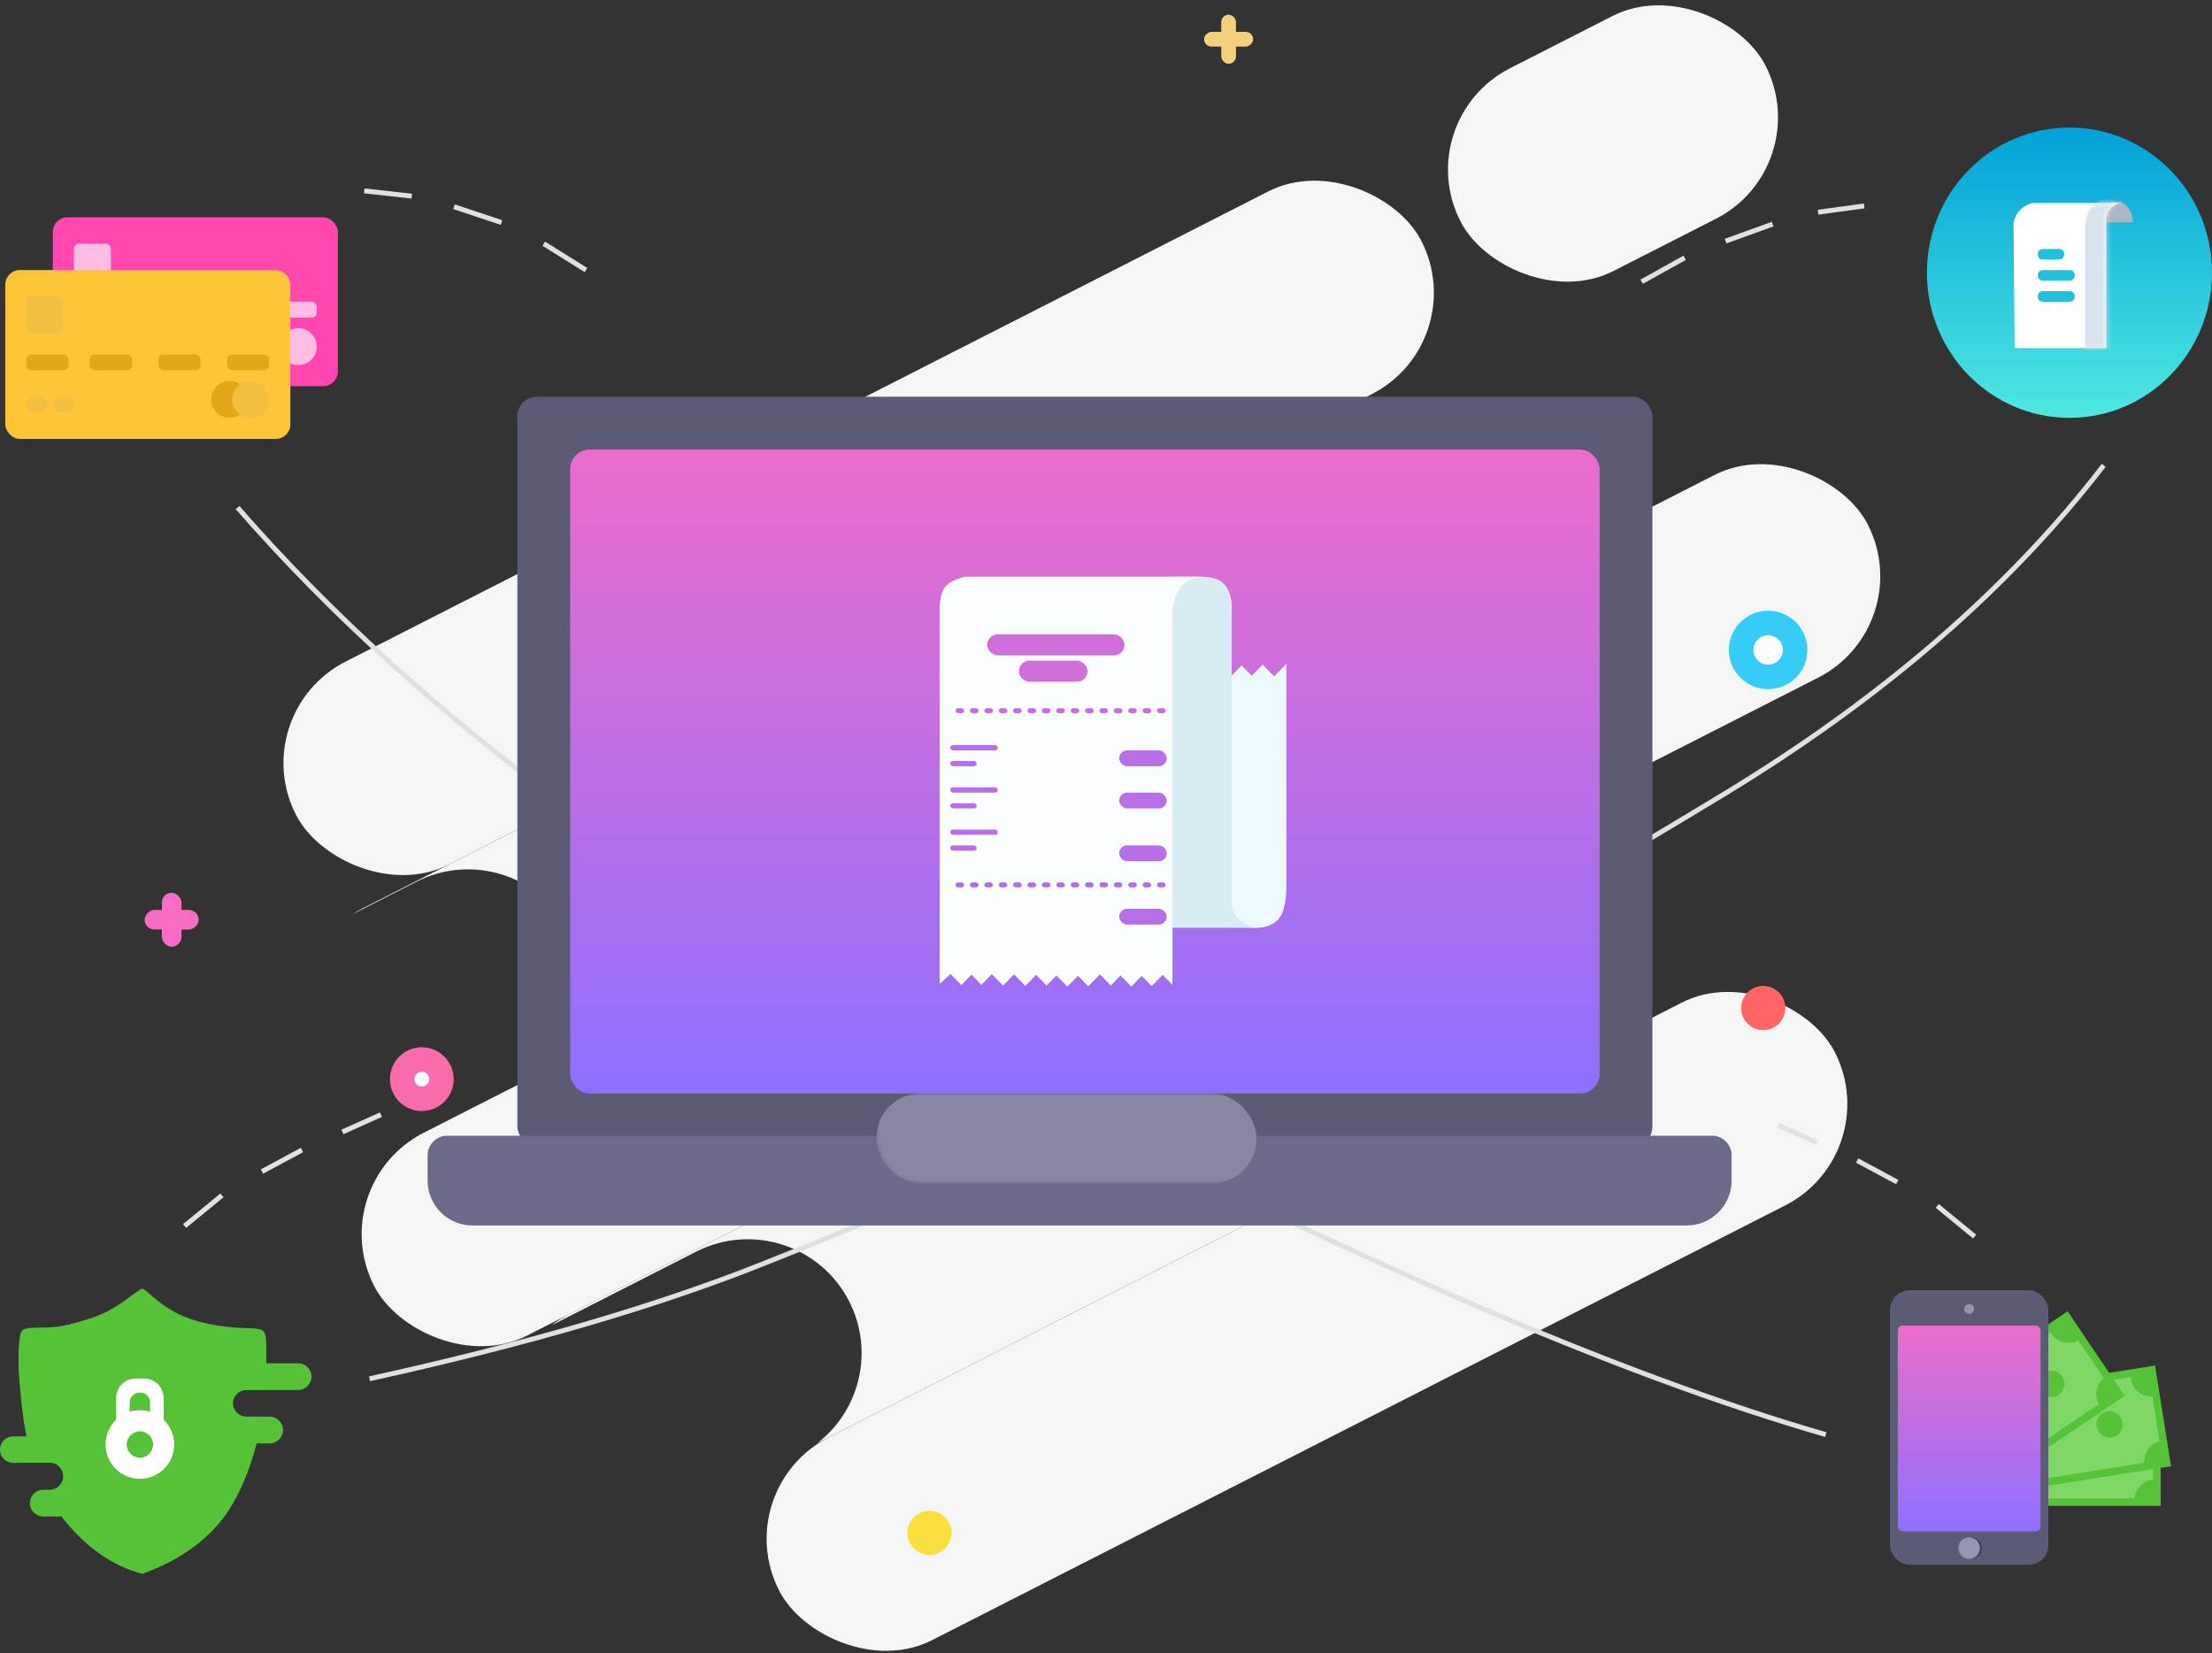 <?xml version="1.0" encoding="UTF-8"?>
<svg width="451px" height="337px" viewBox="0 0 451 337" version="1.1" xmlns="http://www.w3.org/2000/svg" xmlns:xlink="http://www.w3.org/1999/xlink">
    <rect x="0" y="0" width="451" height="337" fill="#333333" stroke="none"/>
    <!-- Generator: Sketch 46.2 (44496) - http://www.bohemiancoding.com/sketch -->
    <title>icon4</title>
    <desc>Created with Sketch.</desc>
    <defs>
        <linearGradient x1="50%" y1="0%" x2="50%" y2="100%" id="linearGradient-1">
            <stop stop-color="#EB6DCB" offset="0%"></stop>
            <stop stop-color="#8E6FFE" offset="100%"></stop>
        </linearGradient>
        <path d="M4,6.91341515e-16 L261.864,6.91341515e-16 L261.864,0 C264.073,-4.05816873e-16 265.864,1.791 265.864,4 L265.864,9.147 L265.864,9.147 C265.864,14.198 261.769,18.293 256.717,18.293 L9.147,18.293 L9.147,18.293 C4.095,18.293 6.18643132e-16,14.198 0,9.147 L0,4 L0,4 C-2.705415e-16,1.791 1.791,4.05816873e-16 4,0 Z" id="path-2"></path>
        <linearGradient x1="50%" y1="0%" x2="50%" y2="100%" id="linearGradient-4">
            <stop stop-color="#01A1DA" offset="0%"></stop>
            <stop stop-color="#4FE8DF" offset="100%"></stop>
        </linearGradient>
        <path d="M0.66,29.885 L19.341,29.885 C19.341,13.292 19.341,4.596 19.341,3.797 C19.341,2.597 19.843,1.653 20.67,0.994 C21.221,0.554 21.797,0.331 22.397,0.324 L4.393,0.324 C3.408,0.512 2.542,0.978 1.795,1.721 C1.048,2.464 0.596,3.374 0.439,4.451 L0.66,29.885 Z" id="path-5"></path>
    </defs>
    <g id="Page-1" stroke="none" stroke-width="1" fill="none" fill-rule="evenodd">
        <g id="Apple-TV-Copy-2" transform="translate(-237, -6185)">
            <g id="8" transform="translate(237, 5538)">
                <g id="icon4" transform="translate(0, 639)">
                    <g id="Group-19-Copy-4" transform="translate(245, 11)" fill="#F3D07B">
                        <rect id="Rectangle-54" x="4" y="0" width="3" height="10" rx="1.5"></rect>
                        <rect id="Rectangle-54-Copy" transform="translate(5.5, 5) rotate(-270) translate(-5.5, -5) " x="4" y="0" width="3" height="10" rx="1.5"></rect>
                    </g>
                    <g id="Group-19-Copy-5" transform="translate(29, 190)" fill="#F86CC4">
                        <rect id="Rectangle-54" x="4" y="0" width="4" height="11" rx="2"></rect>
                        <rect id="Rectangle-54-Copy" transform="translate(6, 5.5) rotate(-270) translate(-6, -5.5) " x="4" y="0" width="4" height="11" rx="2"></rect>
                    </g>
                    <g id="Group-11-Copy-2" transform="translate(239.5, 187.5) rotate(-27) translate(-239.5, -187.5) translate(56, 71)" fill="#F5F5F5">
                        <rect id="Rectangle-31" x="29.947" y="-4.54747351e-13" width="257.562" height="46.407" rx="23.203"></rect>
                        <rect id="Rectangle-31-Copy-9" x="296.422" y="0" width="69.835" height="46.407" rx="23.203"></rect>
                        <rect id="Rectangle-31-Copy-7" x="45.923" y="185.627" width="241.618" height="46.407" rx="23.203"></rect>
                        <rect id="Rectangle-31-Copy-4" x="0.543" y="92.813" width="341.822" height="46.407" rx="23.203"></rect>
                        <path d="M266.691,185.627 L66.559,185.627 C77.296,183.592 85.415,174.159 85.415,162.83 L85.415,162.83 C85.415,150.015 75.026,139.627 62.211,139.627 L29.211,139.627 C30.62,139.36 32.073,139.22 33.559,139.22 L33.559,139.22 L266.691,139.22 L244.514,139.22 L244.514,139.22 C231.699,139.22 221.311,149.609 221.311,162.424 L221.311,162.424 L221.311,162.424 C221.311,175.238 231.699,185.627 244.514,185.627 L266.691,185.627 Z" id="Combined-Shape"></path>
                        <path d="M276.503,92.813 L48.114,92.813 C59.755,91.569 68.822,81.715 68.822,69.743 L68.822,69.743 C68.822,56.928 58.434,46.539 45.619,46.539 L45.619,46.539 L31.063,46.539 C31.883,46.452 32.716,46.407 33.559,46.407 L33.559,46.407 L276.503,46.407 L264.138,46.407 L264.138,46.407 C251.323,46.407 240.935,56.795 240.935,69.61 L240.935,69.61 L240.935,69.61 C240.935,82.425 251.323,92.813 264.138,92.813 L276.503,92.813 Z" id="Combined-Shape"></path>
                    </g>
                    <circle id="Oval-16-Copy-3" stroke="#35CCF8" stroke-width="5" fill="#FFFFFF" cx="360.5" cy="140.5" r="5.5"></circle>
                    <circle id="Oval-16-Copy-4" stroke="#FA6BAB" stroke-width="5" fill="#FFFFFF" cx="86" cy="228" r="4"></circle>
                    <circle id="Oval-15" fill="#FF6565" cx="359.5" cy="213.5" r="4.5"></circle>
                    <circle id="Oval-15-Copy" fill="#FBDF3E" cx="189.5" cy="320.5" r="4.5"></circle>
                    <g id="Group-7" transform="translate(0, 34)">
                        <g id="Group-5" transform="translate(0, 12.913)">
                            <path d="M75.346,242.164 C106.723,235.274 133.125,227.599 154.55,219.137 C186.688,206.445 216.615,193.288 251.746,176.501 C288.079,159.14 303.123,152.338 351.549,122.958 C383.833,103.371 409.623,81.037 428.918,55.957" id="Path-2" stroke="#E0E0E0"></path>
                            <path d="M48.437,64.565 C85.409,106.992 137.994,146.026 206.193,181.667 C274.391,217.309 329.748,241.271 372.265,253.555" id="Path-3" stroke="#E0E0E0"></path>
                            <g id="Group-35-Copy" transform="translate(0, 223.826)" fill="#56C238">
                                <path d="M53.484,26.049 C53.483,26.057 53.482,26.065 53.48,26.073 L54.984,26.073 C56.488,26.073 57.706,27.292 57.706,28.795 C57.706,30.298 56.488,31.517 54.984,31.517 L52.33,31.517 C50.804,37.415 48.339,43.318 44.966,47.432 C41.132,52.107 35.814,55.665 29.013,58.109 C22.881,56.527 17.38,52.629 12.509,46.416 L8.812,46.416 C7.308,46.416 6.09,45.197 6.09,43.694 C6.09,42.203 7.289,40.991 8.775,40.972 L10.124,40.972 C11.645,40.972 12.879,39.738 12.879,38.217 L12.879,38.217 C12.879,36.695 11.645,35.462 10.124,35.462 L10.124,35.462 L4.025,35.462 L4.025,35.462 C3.892,35.462 3.76,35.471 3.631,35.49 L2.703,35.49 C1.21,35.49 1.82800159e-16,34.28 0,32.787 C-1.82800159e-16,31.294 1.21,30.084 2.703,30.084 L2.703,30.084 L5.397,30.084 C4.507,25.726 4.277,21.934 4.043,19.682 C3.532,14.774 3.774,9.211 4.465,8.55 C5.155,7.888 6.738,7.934 9.181,7.888 C11.625,7.842 13.324,7.664 18.712,5.937 C24.099,4.21 28.17,2.60851829e-13 29.013,0 C29.855,-2.60584556e-13 32.595,3.817 38.264,5.937 C43.932,8.057 50.229,8.006 50.986,8.034 C51.742,8.061 53.163,8.157 53.608,8.55 C53.904,8.811 54.084,9.168 54.148,9.619 C54.297,10.336 54.342,12.192 54.283,15.185 L60.784,15.185 C62.287,15.185 63.506,16.404 63.506,17.907 C63.506,19.41 62.287,20.629 60.784,20.629 L54.102,20.629 C54.101,20.634 54.101,20.639 54.101,20.643 L50.205,20.643 C48.713,20.643 47.502,21.853 47.502,23.346 C47.502,24.839 48.713,26.049 50.205,26.049 L53.484,26.049 Z" id="Combined-Shape"></path>
                            </g>
                            <g id="Group-43" transform="translate(385.341, 223.13)">
                                <g id="Group-26" transform="translate(31.154, 25.91) rotate(6) translate(-31.154, -25.91) translate(2.154, 3.91)">
                                    <g id="Group-25" transform="translate(33.924, 30.279) rotate(-6) translate(-33.924, -30.279) translate(12.924, 19.779)">
                                        <rect id="Rectangle-66" fill="#56C238" x="0" y="0" width="41.009" height="20.786"></rect>
                                        <path d="M5.299,1.54 L35.71,1.54 C35.699,1.666 35.693,1.795 35.693,1.925 C35.693,4.133 37.361,5.947 39.49,6.141 L39.49,15.414 C37.487,15.597 35.891,17.215 35.71,19.246 L5.299,19.246 C5.118,17.215 3.523,15.597 1.519,15.414 L1.519,6.141 C3.648,5.947 5.316,4.133 5.316,1.925 C5.316,1.795 5.31,1.666 5.299,1.54 Z M29.997,13.087 C31.465,13.087 32.655,11.881 32.655,10.393 C32.655,8.905 31.465,7.698 29.997,7.698 C28.529,7.698 27.339,8.905 27.339,10.393 C27.339,11.881 28.529,13.087 29.997,13.087 Z" id="Combined-Shape" fill="#7FD866"></path>
                                    </g>
                                    <g id="Group-25-Copy" transform="translate(34.162, 25.411) rotate(-15) translate(-34.162, -25.411) translate(13.162, 14.911)">
                                        <rect id="Rectangle-66" fill="#56C238" x="0" y="0" width="41.009" height="20.786"></rect>
                                        <path d="M5.299,1.54 L35.71,1.54 C35.699,1.666 35.693,1.795 35.693,1.925 C35.693,4.133 37.361,5.947 39.49,6.141 L39.49,15.414 C37.487,15.597 35.891,17.215 35.71,19.246 L5.299,19.246 C5.118,17.215 3.523,15.597 1.519,15.414 L1.519,6.141 C3.648,5.947 5.316,4.133 5.316,1.925 C5.316,1.795 5.31,1.666 5.299,1.54 Z M29.997,13.087 C31.465,13.087 32.655,11.881 32.655,10.393 C32.655,8.905 31.465,7.698 29.997,7.698 C28.529,7.698 27.339,8.905 27.339,10.393 C27.339,11.881 28.529,13.087 29.997,13.087 Z" id="Combined-Shape" fill="#7FD866"></path>
                                    </g>
                                    <g id="Group-25-Copy-2" transform="translate(23.31, 21.864) rotate(-40) translate(-23.31, -21.864) translate(2.31, 11.364)">
                                        <rect id="Rectangle-66" fill="#56C238" x="0" y="0" width="41.009" height="20.786"></rect>
                                        <path d="M5.299,1.54 L35.71,1.54 C35.699,1.666 35.693,1.795 35.693,1.925 C35.693,4.133 37.361,5.947 39.49,6.141 L39.49,15.414 C37.487,15.597 35.891,17.215 35.71,19.246 L5.299,19.246 C5.118,17.215 3.523,15.597 1.519,15.414 L1.519,6.141 C3.648,5.947 5.316,4.133 5.316,1.925 C5.316,1.795 5.31,1.666 5.299,1.54 Z M29.997,13.087 C31.465,13.087 32.655,11.881 32.655,10.393 C32.655,8.905 31.465,7.698 29.997,7.698 C28.529,7.698 27.339,8.905 27.339,10.393 C27.339,11.881 28.529,13.087 29.997,13.087 Z" id="Combined-Shape" fill="#7FD866"></path>
                                    </g>
                                </g>
                                <g id="Group-38" transform="translate(0, 1)">
                                    <rect id="Rectangle-88" fill="#5C5B75" x="0" y="0" width="32.291" height="55.957" rx="4"></rect>
                                    <rect id="Rectangle-87" fill="url(#linearGradient-1)" x="1.595" y="7.194" width="29.102" height="41.967" rx="1"></rect>
                                    <g id="Oval-23-Copy" transform="translate(13.953, 50.361)">
                                        <ellipse id="Mask" fill="#3F3D59" cx="2.591" cy="2.198" rx="2.193" ry="2.198"></ellipse>
                                        <ellipse fill="#9795B0" cx="2.193" cy="2.198" rx="2.193" ry="2.198"></ellipse>
                                    </g>
                                    <ellipse id="Oval-32" fill="#9795B0" cx="16.146" cy="3.797" rx="1" ry="1"></ellipse>
                                </g>
                            </g>
                            <g id="Group-47-Copy-3" transform="translate(10.764, 5.38)">
                                <rect id="Rectangle-92" fill="#FF47AF" x="0" y="0" width="58.124" height="34.435" rx="3"></rect>
                                <rect id="Rectangle-93" fill="#FFBDE3" x="4.305" y="5.38" width="7.535" height="7.533" rx="1"></rect>
                                <rect id="Rectangle-95" fill="#F2BF42" x="4.305" y="25.826" width="4.305" height="3.228" rx="1.614"></rect>
                                <rect id="Rectangle-95-Copy" fill="#F2BF42" x="9.687" y="25.826" width="4.305" height="3.228" rx="1.614"></rect>
                                <g id="Group-2" transform="translate(41.979, 22.598)">
                                    <ellipse id="Oval-23" fill="#E3A81A" cx="3.767" cy="3.766" rx="3.767" ry="3.766"></ellipse>
                                    <ellipse id="Oval-23-Copy-2" fill="#FFBDE3" cx="8.073" cy="3.766" rx="3.767" ry="3.766"></ellipse>
                                </g>
                                <rect id="Rectangle-94" fill="#E3A81A" x="4.305" y="17.217" width="8.611" height="3.228" rx="1"></rect>
                                <rect id="Rectangle-94-Copy" fill="#E3A81A" x="17.222" y="17.217" width="8.611" height="3.228" rx="1"></rect>
                                <rect id="Rectangle-94-Copy-2" fill="#E3A81A" x="31.215" y="17.217" width="8.611" height="3.228" rx="1"></rect>
                                <rect id="Rectangle-94-Copy-3" fill="#FFBDE3" x="45.208" y="17.217" width="8.611" height="3.228" rx="1"></rect>
                            </g>
                            <g id="Group-47" transform="translate(1.076, 16.141)">
                                <rect id="Rectangle-92" fill="#FFC539" x="0" y="0" width="58.124" height="34.435" rx="3"></rect>
                                <rect id="Rectangle-93" fill="#F2BF42" x="4.305" y="5.38" width="7.535" height="7.533" rx="1"></rect>
                                <rect id="Rectangle-95" fill="#F2BF42" x="4.305" y="25.826" width="4.305" height="3.228" rx="1.614"></rect>
                                <rect id="Rectangle-95-Copy" fill="#F2BF42" x="9.687" y="25.826" width="4.305" height="3.228" rx="1.614"></rect>
                                <g id="Group-2" transform="translate(41.979, 22.598)">
                                    <ellipse id="Oval-23" fill="#E3A81A" cx="3.767" cy="3.766" rx="3.767" ry="3.766"></ellipse>
                                    <ellipse id="Oval-23-Copy-2" fill="#F2BF42" cx="8.073" cy="3.766" rx="3.767" ry="3.766"></ellipse>
                                </g>
                                <rect id="Rectangle-94" fill="#E3A81A" x="4.305" y="17.217" width="8.611" height="3.228" rx="1"></rect>
                                <rect id="Rectangle-94-Copy" fill="#E3A81A" x="17.222" y="17.217" width="8.611" height="3.228" rx="1"></rect>
                                <rect id="Rectangle-94-Copy-2" fill="#E3A81A" x="31.215" y="17.217" width="8.611" height="3.228" rx="1"></rect>
                                <rect id="Rectangle-94-Copy-3" fill="#E3A81A" x="45.208" y="17.217" width="8.611" height="3.228" rx="1"></rect>
                            </g>
                            <rect id="Rectangle" fill="#5C5B75" x="105.484" y="41.967" width="231.42" height="152.804" rx="4"></rect>
                            <rect id="Rectangle-Copy" fill="url(#linearGradient-1)" x="116.248" y="52.728" width="209.893" height="131.283" rx="4"></rect>
                            <g id="Group-46-Copy" transform="translate(191.594, 78.554)">
                                <g id="Group-44">
                                    <path d="M63.231,71.606 C65.422,71.887 67.211,71.477 68.597,70.375 C69.983,69.274 70.678,66.828 70.682,63.037 L70.682,17.87 L68.195,20.425 L65.841,18.007 L63.611,20.298 L61.557,18.188 L59.328,20.478 L58.58,71.606 L63.231,71.606 Z" id="Path-58" fill="#EDFAFD"></path>
                                    <path d="M52.465,0.134 C55.076,0.035 56.869,0.474 57.843,1.451 C58.818,2.428 59.383,3.84 59.538,5.688 L59.538,65.958 C59.474,67.337 59.845,68.532 60.649,69.543 C61.453,70.553 62.752,71.262 64.547,71.669 L47.268,71.669 L47.268,0.134 L52.465,0.134 Z" id="Path-57" fill="#D7ECF3"></path>
                                    <path d="M0.001,83.114 L0.001,5.845 C0.174,4.014 0.592,2.729 1.254,1.991 C1.917,1.253 3.199,0.623 5.098,0.099 L53.985,0.099 C51.576,0.099 49.847,0.981 48.799,2.744 C47.75,4.507 47.303,6.457 47.458,8.593 L47.458,83.315 L45.464,81.266 L43.229,83.563 L41.198,81.476 L39.074,83.658 L36.872,81.396 L34.88,83.442 L32.665,81.167 L30.288,83.61 L28.186,81.451 L26.023,83.672 L23.801,81.389 L21.793,83.452 L19.66,81.26 L17.454,83.526 L15.15,81.159 L12.913,83.457 L10.637,81.118 L8.504,83.309 L6.478,81.228 L4.416,83.347 L2.227,81.098 L0.001,83.114 Z" id="Path-56" fill="#FBFEFF"></path>
                                </g>
                                <rect id="Rectangle-56" fill="#D06EDA" x="9.687" y="11.837" width="27.986" height="4.304" rx="2.152"></rect>
                                <g id="Group-45" transform="translate(3.229, 26.902)" fill="#C46EE0">
                                    <rect id="Rectangle-75" x="0" y="0" width="1.76" height="1.031" rx="0.515"></rect>
                                    <rect id="Rectangle-75-Copy-4" x="11.735" y="0" width="1.76" height="1.031" rx="0.515"></rect>
                                    <rect id="Rectangle-75-Copy-8" x="23.47" y="0" width="1.76" height="1.031" rx="0.515"></rect>
                                    <rect id="Rectangle-75-Copy-2" x="5.867" y="0" width="1.76" height="1.031" rx="0.515"></rect>
                                    <rect id="Rectangle-75-Copy-5" x="17.602" y="0" width="1.76" height="1.031" rx="0.515"></rect>
                                    <rect id="Rectangle-75-Copy-9" x="29.337" y="0" width="1.76" height="1.031" rx="0.515"></rect>
                                    <rect id="Rectangle-75-Copy-12" x="38.138" y="0" width="1.76" height="1.031" rx="0.515"></rect>
                                    <rect id="Rectangle-75-Copy" x="2.934" y="0" width="1.76" height="1.031" rx="0.515"></rect>
                                    <rect id="Rectangle-75-Copy-6" x="14.669" y="0" width="1.76" height="1.031" rx="0.515"></rect>
                                    <rect id="Rectangle-75-Copy-10" x="26.404" y="0" width="1.76" height="1.031" rx="0.515"></rect>
                                    <rect id="Rectangle-75-Copy-13" x="35.205" y="0" width="1.76" height="1.031" rx="0.515"></rect>
                                    <rect id="Rectangle-75-Copy-3" x="8.801" y="0" width="1.76" height="1.031" rx="0.515"></rect>
                                    <rect id="Rectangle-75-Copy-7" x="20.536" y="0" width="1.76" height="1.031" rx="0.515"></rect>
                                    <rect id="Rectangle-75-Copy-11" x="32.271" y="0" width="1.76" height="1.031" rx="0.515"></rect>
                                    <rect id="Rectangle-75-Copy-14" x="41.072" y="0" width="1.76" height="1.031" rx="0.515"></rect>
                                </g>
                                <g id="Group-45-Copy" transform="translate(3.229, 62.413)" fill="#AC6EEE">
                                    <rect id="Rectangle-75" x="0" y="0" width="1.76" height="1.031" rx="0.515"></rect>
                                    <rect id="Rectangle-75-Copy-4" x="11.735" y="0" width="1.76" height="1.031" rx="0.515"></rect>
                                    <rect id="Rectangle-75-Copy-8" x="23.47" y="0" width="1.76" height="1.031" rx="0.515"></rect>
                                    <rect id="Rectangle-75-Copy-2" x="5.867" y="0" width="1.76" height="1.031" rx="0.515"></rect>
                                    <rect id="Rectangle-75-Copy-5" x="17.602" y="0" width="1.76" height="1.031" rx="0.515"></rect>
                                    <rect id="Rectangle-75-Copy-9" x="29.337" y="0" width="1.76" height="1.031" rx="0.515"></rect>
                                    <rect id="Rectangle-75-Copy-12" x="38.138" y="0" width="1.76" height="1.031" rx="0.515"></rect>
                                    <rect id="Rectangle-75-Copy" x="2.934" y="0" width="1.76" height="1.031" rx="0.515"></rect>
                                    <rect id="Rectangle-75-Copy-6" x="14.669" y="0" width="1.76" height="1.031" rx="0.515"></rect>
                                    <rect id="Rectangle-75-Copy-10" x="26.404" y="0" width="1.76" height="1.031" rx="0.515"></rect>
                                    <rect id="Rectangle-75-Copy-13" x="35.205" y="0" width="1.76" height="1.031" rx="0.515"></rect>
                                    <rect id="Rectangle-75-Copy-3" x="8.801" y="0" width="1.76" height="1.031" rx="0.515"></rect>
                                    <rect id="Rectangle-75-Copy-7" x="20.536" y="0" width="1.76" height="1.031" rx="0.515"></rect>
                                    <rect id="Rectangle-75-Copy-11" x="32.271" y="0" width="1.76" height="1.031" rx="0.515"></rect>
                                    <rect id="Rectangle-75-Copy-14" x="41.072" y="0" width="1.76" height="1.031" rx="0.515"></rect>
                                </g>
                                <rect id="Rectangle-86" fill="#B76EE7" x="2.153" y="34.435" width="9.687" height="1.076" rx="0.538"></rect>
                                <rect id="Rectangle-86-Copy-2" fill="#B76EE7" x="2.153" y="43.043" width="9.687" height="1.076" rx="0.538"></rect>
                                <rect id="Rectangle-86-Copy-4" fill="#B76EE7" x="2.153" y="51.652" width="9.687" height="1.076" rx="0.538"></rect>
                                <rect id="Rectangle-86-Copy" fill="#B76EE7" x="2.153" y="37.663" width="5.382" height="1.076" rx="0.538"></rect>
                                <rect id="Rectangle-86-Copy-3" fill="#B76EE7" x="2.153" y="46.272" width="5.382" height="1.076" rx="0.538"></rect>
                                <rect id="Rectangle-86-Copy-5" fill="#B76EE7" x="2.153" y="54.88" width="5.382" height="1.076" rx="0.538"></rect>
                                <rect id="Rectangle-74" fill="#D06EDA" x="16.146" y="17.217" width="13.993" height="4.304" rx="2.152"></rect>
                                <rect id="Rectangle-74-Copy" fill="#B76EE7" x="36.597" y="35.511" width="9.687" height="3.228" rx="1.614"></rect>
                                <rect id="Rectangle-74-Copy-2" fill="#B76EE7" x="36.597" y="44.12" width="9.687" height="3.228" rx="1.614"></rect>
                                <rect id="Rectangle-74-Copy-3" fill="#B76EE7" x="36.597" y="54.88" width="9.687" height="3.228" rx="1.614"></rect>
                                <rect id="Rectangle-74-Copy-4" fill="#B76EE7" x="36.597" y="67.793" width="9.687" height="3.228" rx="1.614"></rect>
                            </g>
                            <g id="Rectangle-3" transform="translate(87.186, 192.62)">
                                <mask id="mask-3" fill="white">
                                    <use xlink:href="#path-2"></use>
                                </mask>
                                <use id="Mask" fill="#6B6A89" xlink:href="#path-2"></use>
                                <rect fill="#8786A3" mask="url(#mask-3)" x="91.492" y="-8.609" width="77.499" height="18.293" rx="9"></rect>
                            </g>
                            <g id="Group-3" transform="translate(37.597, 188.315)" stroke="#E2E2E2">
                                <path d="M0.036,22.713 L7.659,16.465" id="Path-4"></path>
                                <path d="M15.812,11.61 L23.977,7.209" id="Path-5"></path>
                                <path d="M32.222,3.537 L40.068,0.011" id="Path-6"></path>
                            </g>
                            <g id="Group-3-Copy" transform="translate(382.14, 201.967) scale(-1, 1) translate(-382.14, -201.967) translate(361.64, 190.467)" stroke="#E2E2E2">
                                <path d="M0.036,22.713 L7.659,16.465" id="Path-4"></path>
                                <path d="M15.812,11.61 L23.977,7.209" id="Path-5"></path>
                                <path d="M32.222,3.537 L40.068,0.011" id="Path-6"></path>
                            </g>
                            <g id="Group-4" transform="translate(334.675, 2.152)" stroke="#E0E0E0">
                                <path d="M45.41,0.914 L36.008,2.196" id="Path-7"></path>
                                <path d="M26.749,4.619 L17.147,8.095" id="Path-8"></path>
                                <path d="M8.809,11.486 L0.044,16.366" id="Path-9"></path>
                            </g>
                            <g id="Group-4-Copy" transform="translate(96.477, 8.5) scale(-1, 1) translate(-96.477, -8.5) translate(73.477, 0)" stroke="#E0E0E0">
                                <path d="M45.208,0 L35.52,1.076" id="Path-7"></path>
                                <path d="M26.909,3.228 L17.222,6.457" id="Path-8"></path>
                                <path d="M8.611,10.761 L0,16.141" id="Path-9"></path>
                            </g>
                        </g>
                        <g id="Group-47-Copy" transform="translate(392.876, 0)">
                            <ellipse id="Oval-24" fill="url(#linearGradient-4)" cx="29.062" cy="29.592" rx="29.062" ry="29.592"></ellipse>
                            <g id="Group-40" transform="translate(17.222, 15.065)">
                                <path d="M22.14,0 C22.967,0.34 23.624,0.914 24.11,1.72 C24.595,2.527 24.807,3.37 24.746,4.249 L18.298,4.304 C18.479,1.853 18.956,0.527 19.729,0.326 C20.503,0.126 21.306,0.017 22.14,0 Z" id="Path-60" fill="#AAB6C3"></path>
                                <g id="Path-61">
                                    <mask id="mask-6" fill="white">
                                        <use xlink:href="#path-5"></use>
                                    </mask>
                                    <use id="Mask" fill="#FFFFFF" xlink:href="#path-5"></use>
                                    <path d="M19.123,-0.458 C17.769,-0.127 16.741,0.587 16.041,1.684 C15.341,2.78 15.002,4.129 15.025,5.73 L15.025,31.868 L20.487,31.868 L22.732,-1.11 L19.123,-0.458 Z" fill="#D9E3ED" mask="url(#mask-6)"></path>
                                </g>
                                <path d="M6.382,9.685 L9.764,9.685 C10.316,9.685 10.764,10.132 10.764,10.685 L10.764,10.837 L10.764,10.837 C10.764,11.389 10.316,11.837 9.764,11.837 L6.382,11.837 C5.83,11.837 5.382,11.389 5.382,10.837 L5.382,10.685 L5.382,10.685 C5.382,10.132 5.83,9.685 6.382,9.685 L6.382,9.685 Z M6.382,13.989 L11.916,13.989 C12.469,13.989 12.916,14.437 12.916,14.989 L12.916,15.141 L12.916,15.141 C12.916,15.694 12.469,16.141 11.916,16.141 L6.382,16.141 C5.83,16.141 5.382,15.694 5.382,15.141 L5.382,14.989 C5.382,14.437 5.83,13.989 6.382,13.989 L6.382,13.989 Z M6.382,18.293 L11.916,18.293 C12.469,18.293 12.916,18.741 12.916,19.293 L12.916,19.446 C12.916,19.998 12.469,20.446 11.916,20.446 L6.382,20.446 C5.83,20.446 5.382,19.998 5.382,19.446 L5.382,19.293 C5.382,18.741 5.83,18.293 6.382,18.293 L6.382,18.293 Z" id="Combined-Shape" fill="#23C0DC"></path>
                            </g>
                        </g>
                        <g id="Group-6" transform="translate(21.527, 255.033)" fill="#FFFFFF">
                            <path d="M6.996,20.446 C3.132,20.446 0,17.314 0,13.451 C0,9.588 3.132,6.457 6.996,6.457 C10.86,6.457 13.993,9.588 13.993,13.451 C13.993,17.314 10.86,20.446 6.996,20.446 Z M6.996,16.141 C8.483,16.141 9.687,14.937 9.687,13.451 C9.687,11.965 8.483,10.761 6.996,10.761 C5.51,10.761 4.305,11.965 4.305,13.451 C4.305,14.937 5.51,16.141 6.996,16.141 Z" id="Combined-Shape"></path>
                            <path d="M11.84,8.609 L11.84,4 C11.84,1.791 10.049,-4.05812251e-16 7.84,0 L7.84,0 L6.153,0 L6.153,0 C3.944,4.05812251e-16 2.153,1.791 2.153,4 L2.153,4 L2.153,8.609 L4.921,8.609 L4.921,4.87 L4.921,4.87 C4.921,3.765 5.816,2.87 6.921,2.87 L6.921,2.87 L7.072,2.87 C8.177,2.87 9.072,3.765 9.072,4.87 L9.072,8.609 L11.84,8.609 Z" id="Combined-Shape"></path>
                        </g>
                    </g>
                </g>
            </g>
        </g>
    </g>
</svg>